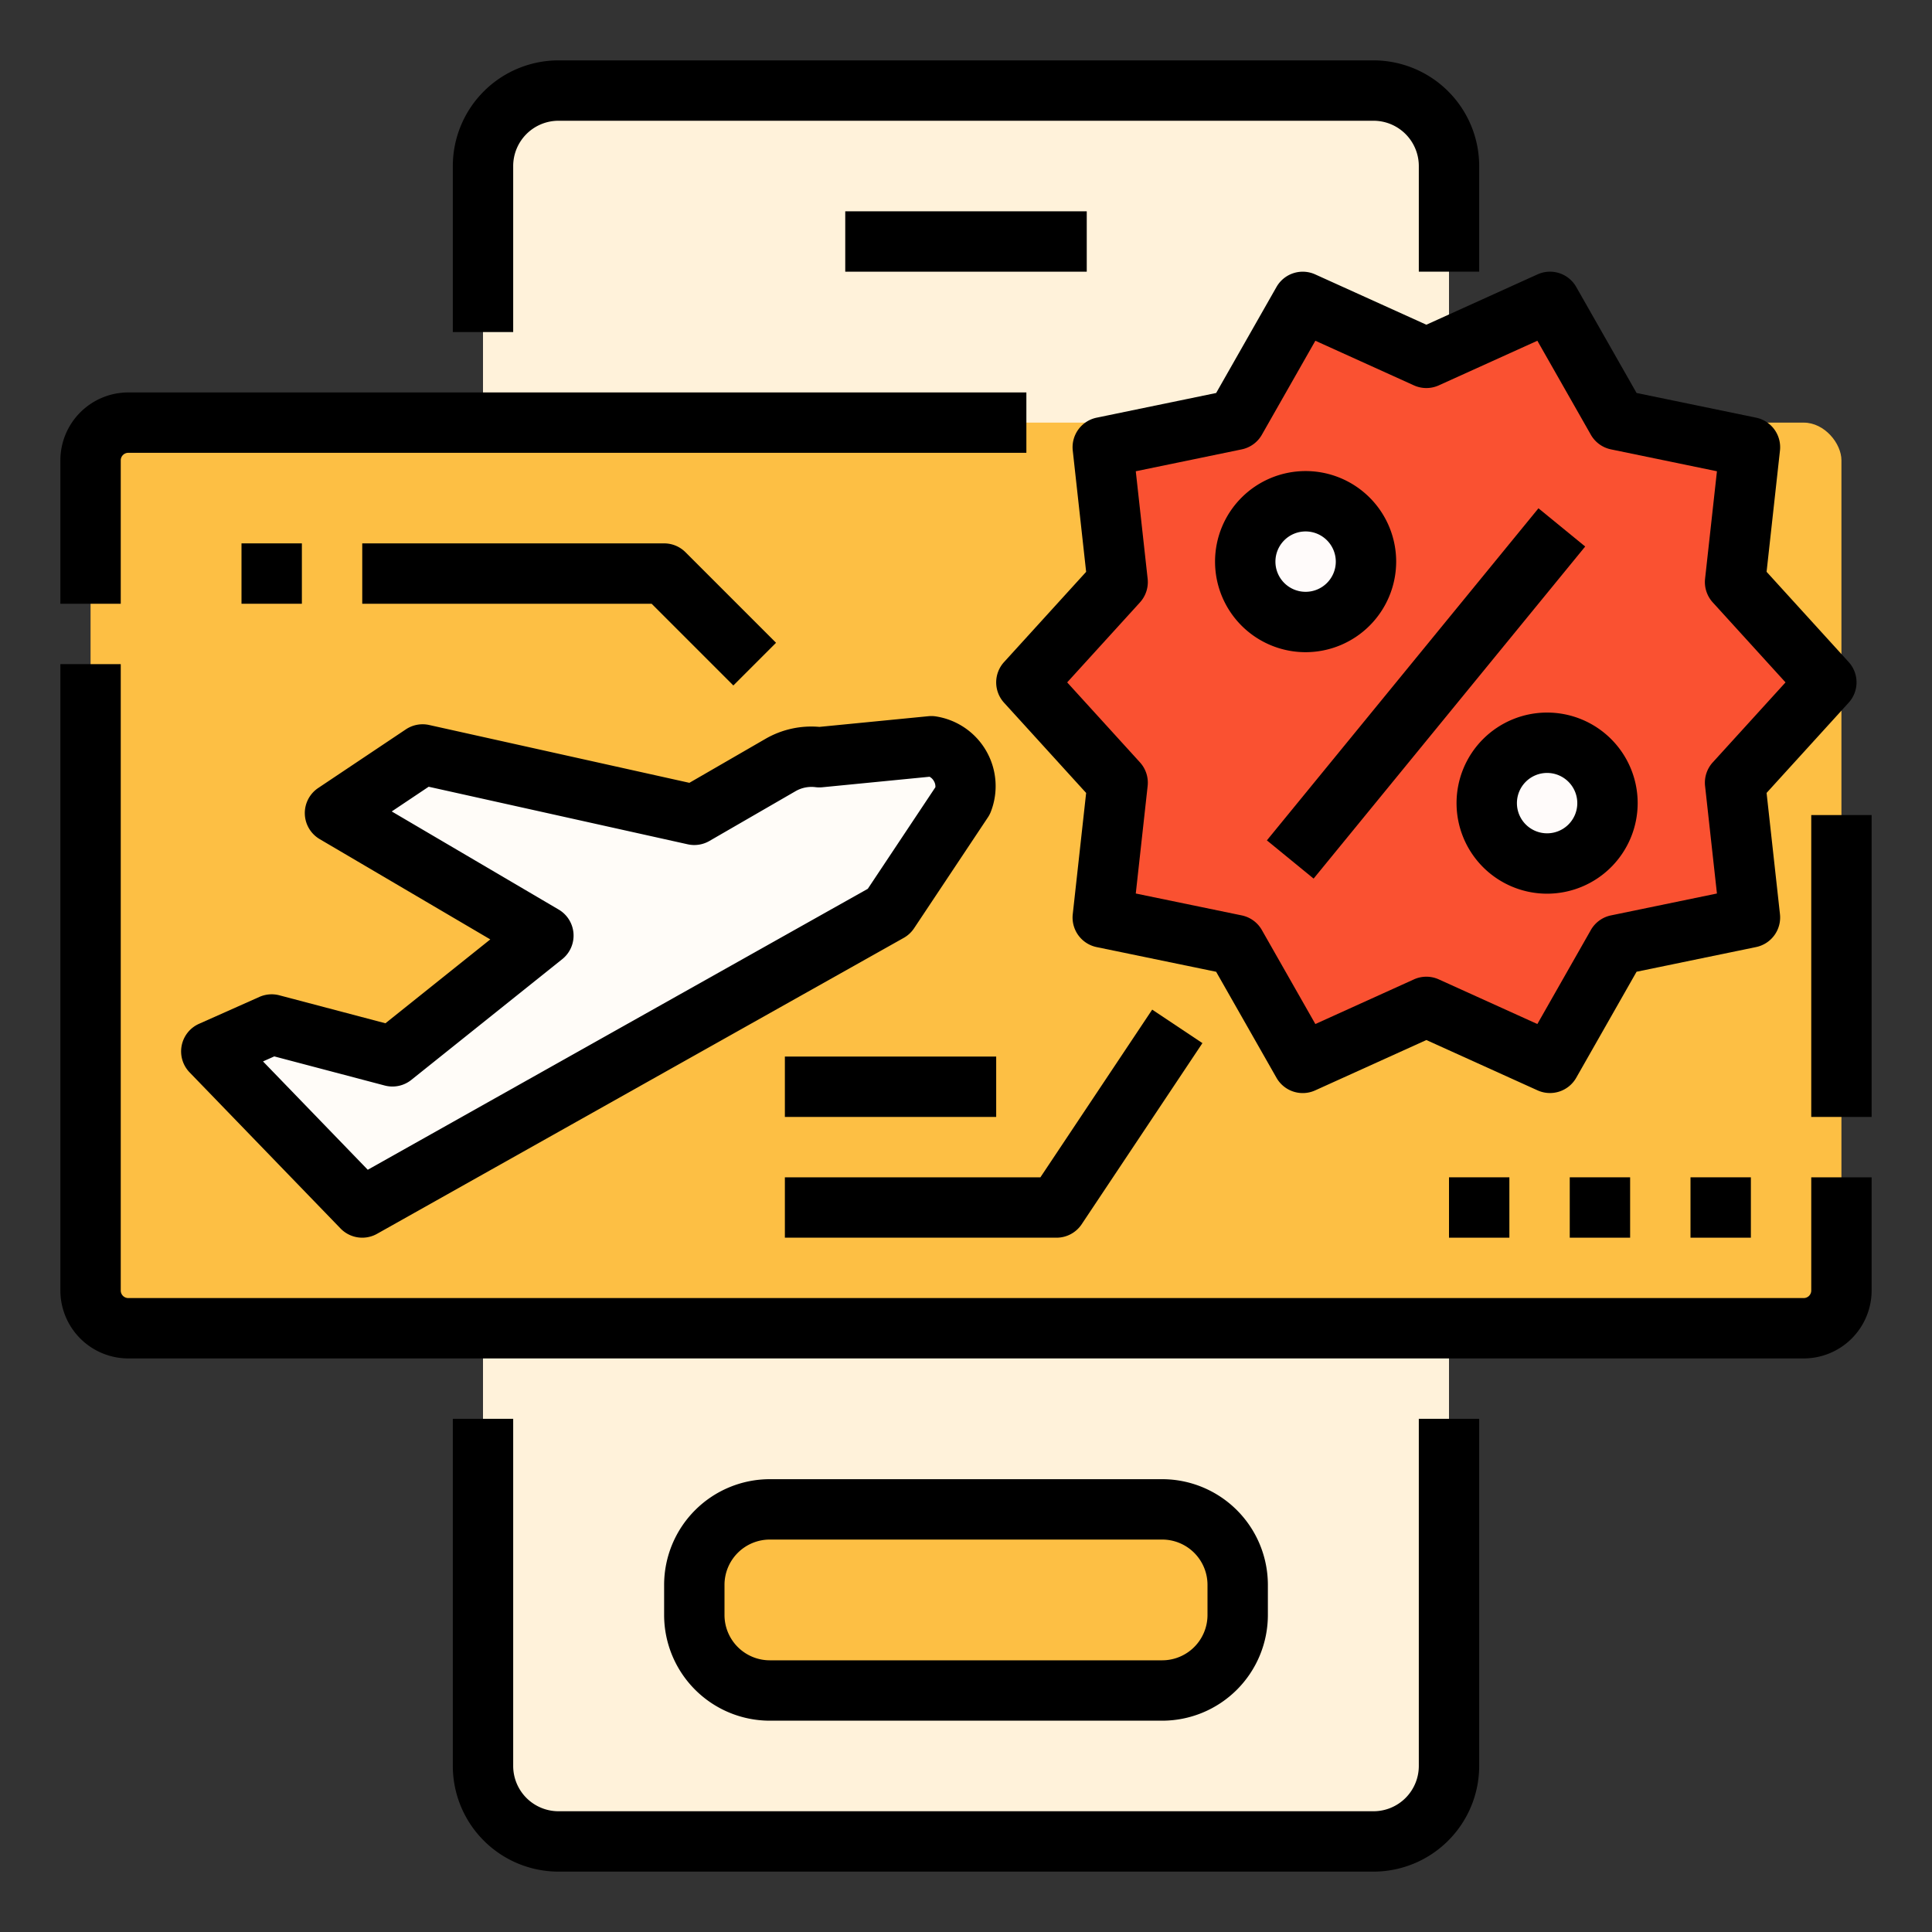 <svg id="Filled_stroke_cut_Ex" height="512" viewBox="0 0 512 512" width="512" xmlns="http://www.w3.org/2000/svg" data-name="Filled stroke cut Ex"><rect x="0" y="0" width="512" height="512" fill="#333333" stroke="none"/><g><rect fill="#fff2da" height="464" rx="20" width="256" x="128" y="24"/><g><path d="m136 88h-16v-44a28.032 28.032 0 0 1 28-28h216a28.032 28.032 0 0 1 28 28v28h-16v-28a12.013 12.013 0 0 0 -12-12h-216a12.013 12.013 0 0 0 -12 12z"/><path d="m364 496h-216a28.032 28.032 0 0 1 -28-28v-92h16v92a12.013 12.013 0 0 0 12 12h216a12.013 12.013 0 0 0 12-12v-92h16v92a28.032 28.032 0 0 1 -28 28z"/></g><path d="m224 56h64v16h-64z"/></g><g><g><rect fill="#fdbf44" height="240" rx="10" width="464" x="24" y="112"/><path d="m32 160h-16v-38a18.021 18.021 0 0 1 18-18h238v16h-238a2 2 0 0 0 -2 2z"/><path d="m478 360h-444a18.021 18.021 0 0 1 -18-18v-166h16v166a2 2 0 0 0 2 2h444a2 2 0 0 0 2-2v-30h16v30a18.021 18.021 0 0 1 -18 18z"/><path d="m480 216h16v80h-16z"/><path d="m235.568 241.578 19.569-29.4c2.6-6.073-1.76-13.629-8.321-14.412l-29.68 2.91a16.474 16.474 0 0 0 -10.241 2.033l-22.895 13.232-72-16-23.224 15.536 55.224 32.464-40 32-32-8.441-16 7.128 40 41.372z" fill="#fffcf8"/><path d="m96 328a8 8 0 0 1 -5.754-2.439l-40-41.369a8 8 0 0 1 2.495-12.869l16-7.128a8 8 0 0 1 5.3-.428l28.106 7.412 27.786-22.228-45.21-26.577a8 8 0 0 1 -.394-13.546l23.224-15.536a8 8 0 0 1 6.183-1.161l68.959 15.325 20.2-11.676a24.276 24.276 0 0 1 14.249-3.146l28.9-2.833a7.987 7.987 0 0 1 1.728.018 18.7 18.7 0 0 1 14.726 25.507 8.078 8.078 0 0 1 -.693 1.281l-19.568 29.4a8.01 8.01 0 0 1 -2.742 2.543l-139.576 78.425a7.984 7.984 0 0 1 -3.919 1.025zm-26.3-46.713 27.761 28.713 132.513-74.457 17.915-26.919a2.805 2.805 0 0 0 -.405-1.641 2.871 2.871 0 0 0 -1.144-1.137l-28.424 2.787a8.051 8.051 0 0 1 -1.728-.018 8.466 8.466 0 0 0 -5.292 1.018l-22.896 13.234a8 8 0 0 1 -5.739.883l-68.661-15.257-9.786 6.547 44.237 26a8 8 0 0 1 .949 13.148l-40 32a8 8 0 0 1 -7.038 1.488l-29.276-7.72z"/></g><g><g><path d="m484 180.837-24.185 26.586 3.942 35.729-35.212 7.272-17.783 31.25-32.762-14.837-32.763 14.837-17.783-31.25-35.212-7.273 3.943-35.728-24.185-26.586 24.185-26.586-3.942-35.729 35.212-7.272 17.783-31.25 32.762 14.837 32.763-14.837 17.783 31.251 35.212 7.272-3.943 35.729z" fill="#fff"/><path d="m484 180.837-24.185 26.586 3.942 35.729-35.212 7.272-17.783 31.25-32.762-14.837-32.763 14.837-17.783-31.25-35.212-7.273 3.943-35.728-24.185-26.586 24.185-26.586-3.942-35.729 35.212-7.272 17.783-31.25 32.762 14.837 32.763-14.837 17.783 31.251 35.212 7.272-3.943 35.729z" fill="#fa5131"/><path d="m345.241 289.676a8 8 0 0 1 -6.957-4.045l-15.993-28.1-31.667-6.54a8 8 0 0 1 -6.334-8.712l3.548-32.139-21.756-23.914a8 8 0 0 1 0-10.767l21.756-23.915-3.547-32.144a8 8 0 0 1 6.334-8.712l31.667-6.54 15.993-28.1a8 8 0 0 1 10.254-3.331l29.461 13.338 29.462-13.343a8 8 0 0 1 10.254 3.331l15.993 28.1 31.667 6.541a8 8 0 0 1 6.334 8.712l-3.548 32.139 21.756 23.914a8 8 0 0 1 0 10.767l-21.756 23.914 3.547 32.139a8 8 0 0 1 -6.334 8.712l-31.667 6.54-15.993 28.1a8 8 0 0 1 -10.254 3.331l-29.461-13.332-29.463 13.342a7.978 7.978 0 0 1 -3.296.714zm-44.248-52.886 28.079 5.8a8 8 0 0 1 5.335 3.878l14.175 24.91 26.118-11.828a8 8 0 0 1 6.6 0l26.116 11.827 14.175-24.91a8 8 0 0 1 5.335-3.878l28.079-5.8-3.143-28.489a8.007 8.007 0 0 1 2.034-6.261l19.289-21.2-19.289-21.2a8.007 8.007 0 0 1 -2.034-6.261l3.145-28.489-28.079-5.8a8 8 0 0 1 -5.335-3.877l-14.175-24.912-26.118 11.825a8 8 0 0 1 -6.6 0l-26.117-11.825-14.175 24.91a8 8 0 0 1 -5.335 3.878l-28.079 5.8 3.144 28.49a8 8 0 0 1 -2.034 6.26l-19.289 21.2 19.289 21.2a8 8 0 0 1 2.034 6.26z"/></g><path d="m321.149 175.838h113.701v16h-113.701z" transform="matrix(.633 -.774 .774 .633 -3.65 359.972)"/><circle cx="346" cy="148.837" fill="#fffbfa" r="16"/><path d="m346 172.837a24 24 0 1 1 24-24 24.027 24.027 0 0 1 -24 24zm0-32a8 8 0 1 0 8 8 8.009 8.009 0 0 0 -8-8z"/><circle cx="410" cy="212.837" fill="#fffbfa" r="16"/><path d="m410 236.837a24 24 0 1 1 24-24 24.027 24.027 0 0 1 -24 24zm0-32a8 8 0 1 0 8 8 8.009 8.009 0 0 0 -8-8z"/></g><path d="m64 144h16v16h-16z"/><path d="m194.343 181.657-21.656-21.657h-76.687v-16h80a8 8 0 0 1 5.657 2.343l24 24z"/><path d="m448 312h16v16h-16z"/><path d="m416 312h16v16h-16z"/><path d="m384 312h16v16h-16z"/><path d="m280 328h-72v-16h67.719l29.625-44.438 13.312 8.876-32 48a8 8 0 0 1 -6.656 3.562z"/><path d="m208 280h56v16h-56z"/></g><rect fill="#fdbf44" height="48" rx="20" width="144" x="184" y="400"/><path d="m308 456h-104a28.032 28.032 0 0 1 -28-28v-8a28.032 28.032 0 0 1 28-28h104a28.032 28.032 0 0 1 28 28v8a28.032 28.032 0 0 1 -28 28zm-104-48a12.013 12.013 0 0 0 -12 12v8a12.013 12.013 0 0 0 12 12h104a12.013 12.013 0 0 0 12-12v-8a12.013 12.013 0 0 0 -12-12z"/></svg>